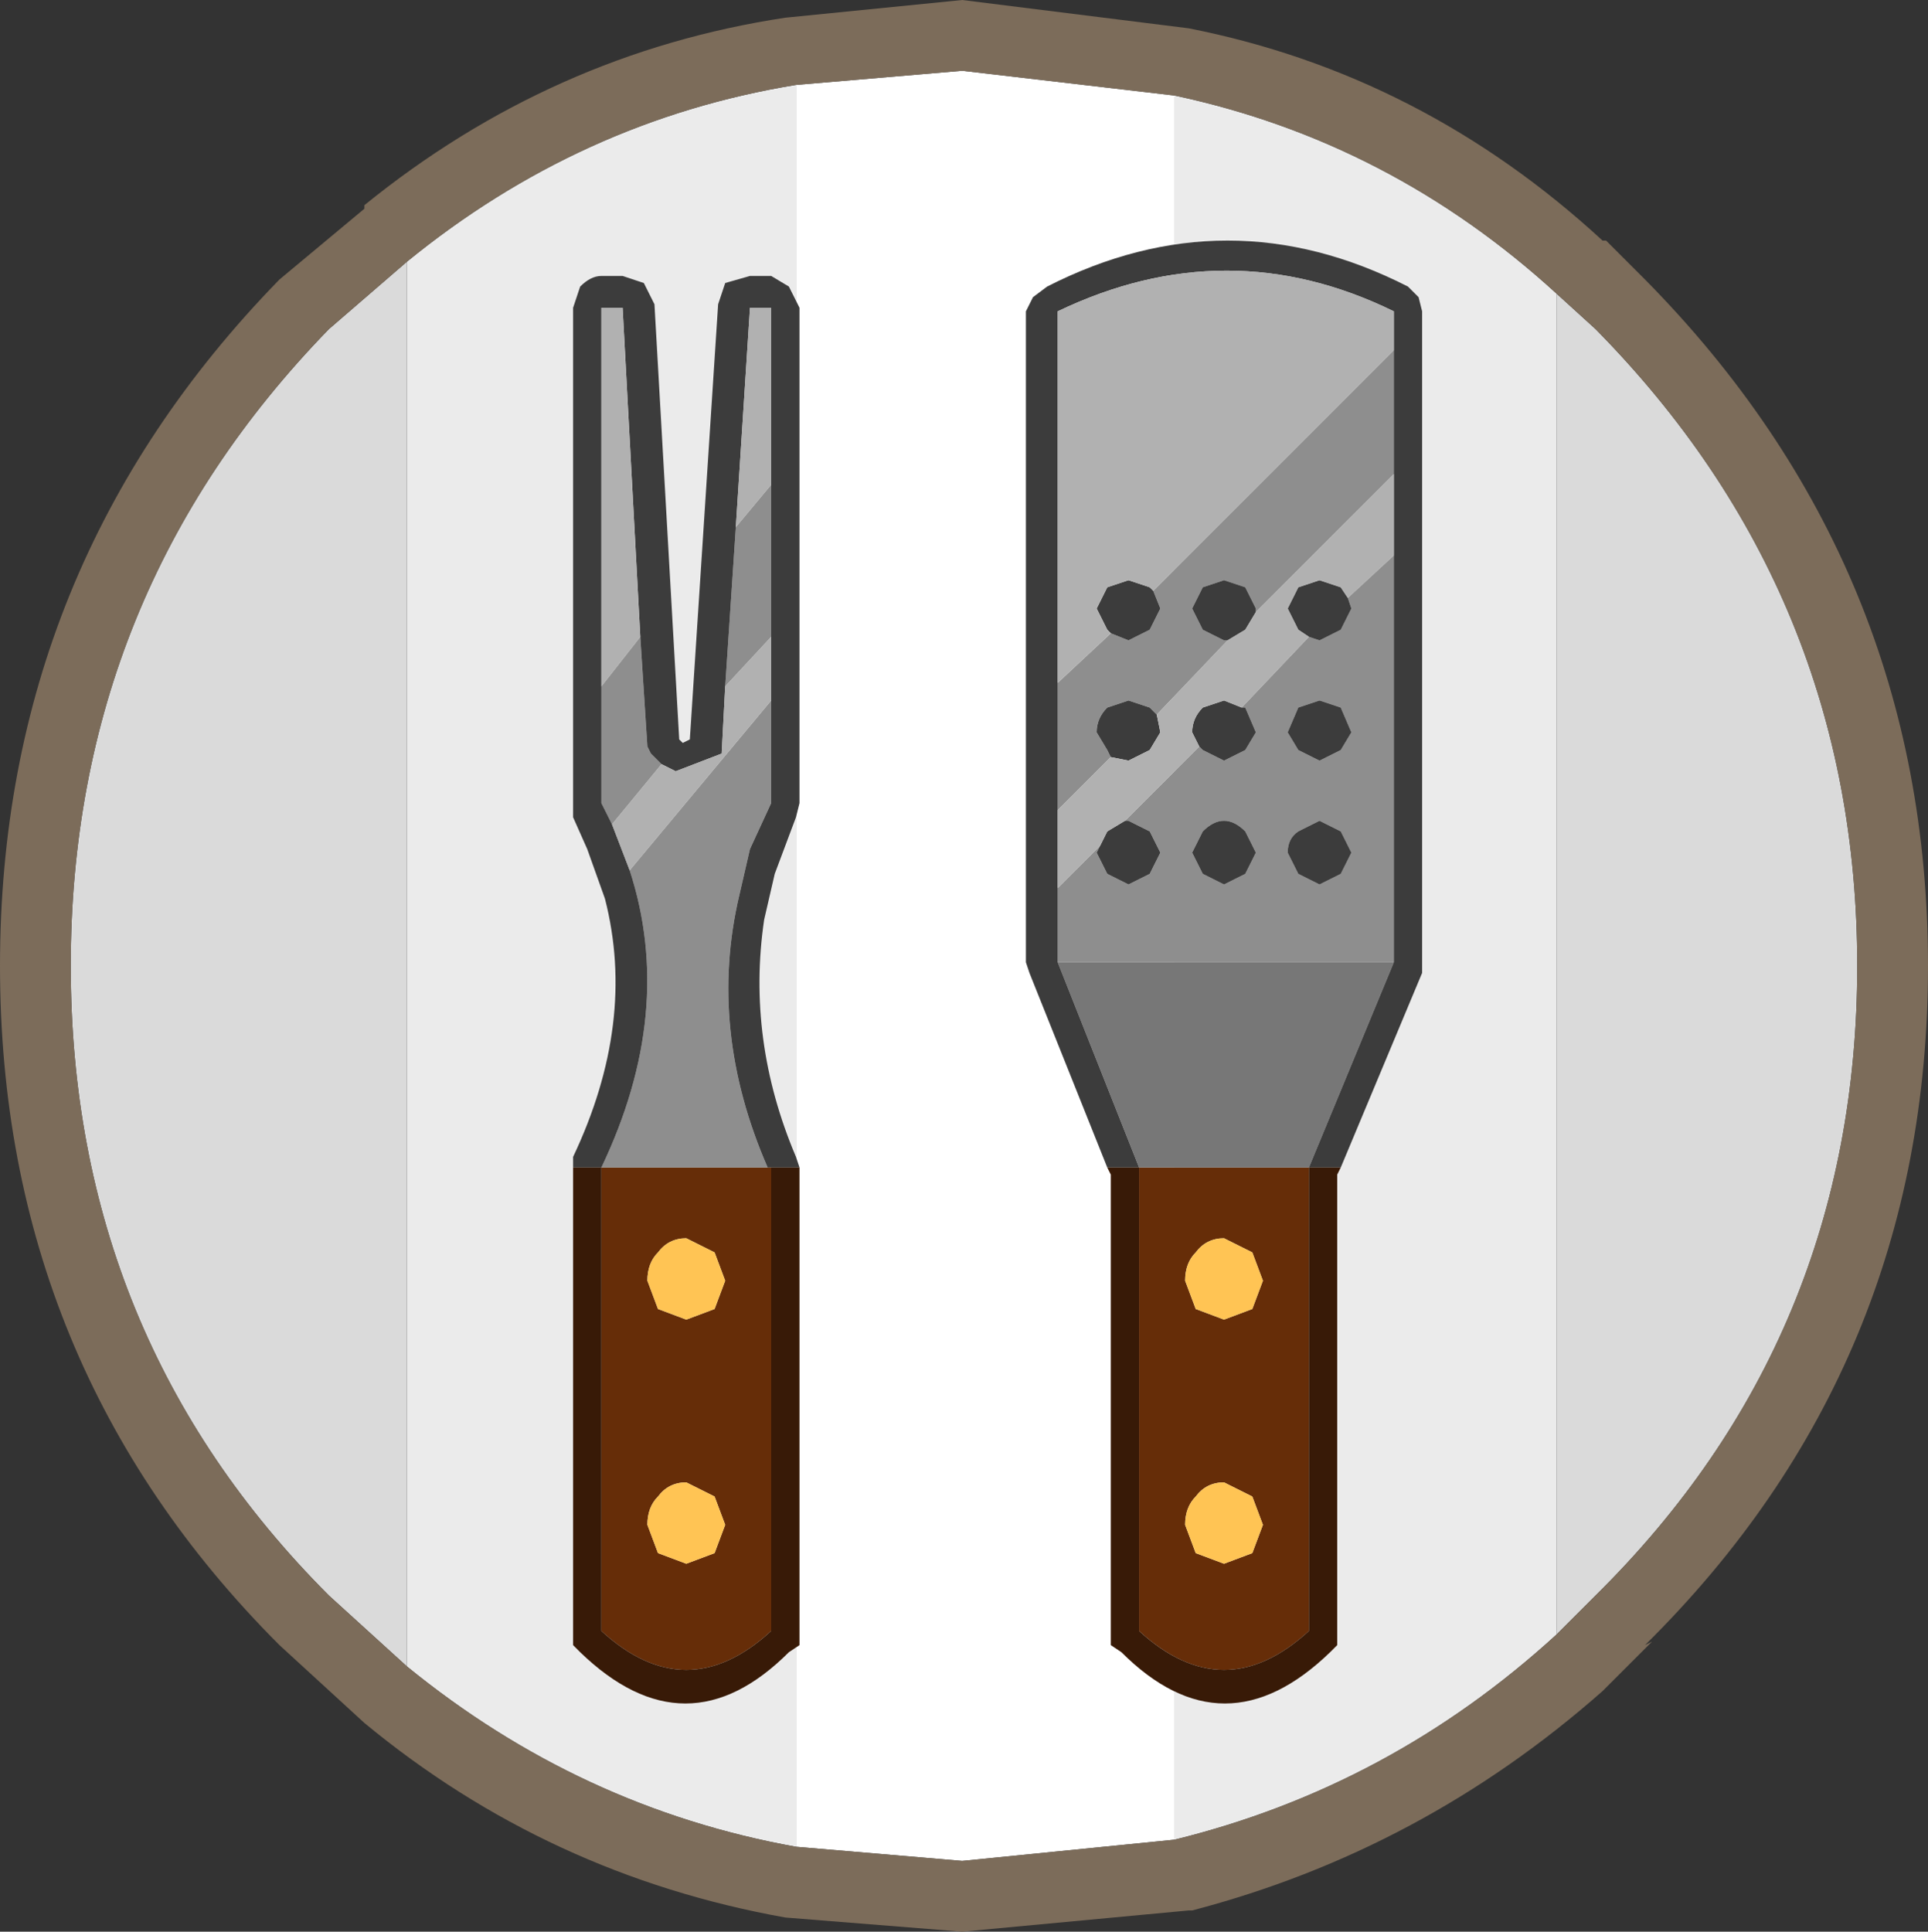 <?xml version="1.0" encoding="UTF-8" standalone="no"?>
<svg xmlns:ffdec="https://www.free-decompiler.com/flash" xmlns:xlink="http://www.w3.org/1999/xlink" ffdec:objectType="shape" height="27.3px" width="27.25px" xmlns="http://www.w3.org/2000/svg">
  <rect width="100%" height="100%" fill="#333333" stroke="none"/>
  <g transform="matrix(1.0, 0.0, 0.0, 1.0, -4.7, -45.2)">
    <path d="M15.95 46.4 L18.3 46.2 21.3 46.55 21.3 71.2 18.3 71.5 15.95 71.3 15.95 46.4" fill="#ffffff" fill-rule="evenodd" stroke="none"/>
    <path d="M26.7 49.35 L27.25 49.85 Q30.95 53.6 30.95 58.85 30.95 64.1 27.25 67.75 L26.7 68.3 26.7 49.35 M10.45 68.75 L9.35 67.75 Q5.7 64.1 5.7 58.85 5.7 53.6 9.35 49.85 L10.45 48.9 10.45 68.75" fill="#dadada" fill-rule="evenodd" stroke="none"/>
    <path d="M21.3 46.55 Q24.35 47.2 26.7 49.35 L26.7 68.3 Q24.35 70.45 21.3 71.2 L21.3 46.55 M15.95 71.3 Q12.9 70.75 10.45 68.75 L10.45 48.9 Q12.9 46.9 15.95 46.4 L15.95 71.3" fill="#ebebeb" fill-rule="evenodd" stroke="none"/>
    <path d="M21.3 46.55 L18.3 46.2 15.95 46.4 Q12.9 46.9 10.45 48.9 L9.35 49.85 Q5.7 53.6 5.7 58.85 5.7 64.1 9.35 67.75 L10.45 68.75 Q12.9 70.75 15.95 71.3 L18.3 71.5 21.3 71.2 Q24.35 70.45 26.7 68.3 L27.25 67.75 Q30.95 64.1 30.95 58.85 30.95 53.6 27.25 49.85 L26.7 49.35 Q24.35 47.2 21.3 46.55 M8.65 49.15 L9.85 48.15 9.85 48.1 Q12.5 45.95 15.8 45.45 L18.3 45.2 21.5 45.6 Q24.8 46.25 27.35 48.6 L27.4 48.6 27.95 49.15 Q31.95 53.2 31.95 58.85 31.95 64.5 27.95 68.45 L28.05 68.4 27.4 69.05 27.35 69.1 Q24.8 71.35 21.55 72.2 L21.5 72.2 18.3 72.5 15.8 72.3 Q12.45 71.7 9.85 69.55 L8.65 68.45 Q4.7 64.5 4.7 58.85 4.7 53.2 8.65 49.15" fill="#7c6c5a" fill-rule="evenodd" stroke="none"/>
    <path d="M15.55 61.7 L15.6 61.7 15.6 68.25 Q14.4 69.35 13.2 68.25 L13.2 61.7 15.55 61.7 M20.8 61.7 L23.2 61.7 23.2 68.25 Q22.0 69.35 20.8 68.25 L20.8 61.7 M22.55 66.75 L22.4 66.35 22.0 66.15 Q21.75 66.15 21.6 66.35 21.45 66.5 21.45 66.75 L21.6 67.15 22.0 67.3 22.4 67.15 22.55 66.75 M22.55 63.3 L22.4 62.9 22.0 62.7 Q21.75 62.7 21.6 62.9 21.45 63.05 21.45 63.3 L21.6 63.7 22.0 63.85 22.4 63.7 22.55 63.3 M13.85 63.3 L14.0 63.7 14.4 63.85 14.8 63.7 14.95 63.3 14.8 62.9 14.4 62.7 Q14.15 62.7 14.0 62.9 13.85 63.05 13.85 63.3 M13.85 66.75 L14.0 67.15 14.4 67.3 14.8 67.15 14.95 66.75 14.8 66.35 14.4 66.15 Q14.15 66.15 14.0 66.35 13.85 66.5 13.85 66.75" fill="#662d08" fill-rule="evenodd" stroke="none"/>
    <path d="M19.65 58.8 L19.65 57.75 20.25 57.15 20.2 57.25 20.35 57.55 20.65 57.7 20.95 57.55 21.1 57.25 20.95 56.95 20.65 56.8 20.6 56.8 21.65 55.75 21.7 55.8 22.0 55.95 22.3 55.8 22.45 55.55 22.3 55.2 22.25 55.2 23.2 54.2 23.35 54.25 23.65 54.1 23.8 53.8 23.75 53.65 24.4 53.05 24.4 58.8 19.65 58.8 M19.65 56.65 L19.65 54.85 20.4 54.15 20.65 54.25 20.95 54.1 21.1 53.8 21.0 53.55 24.4 50.15 24.4 51.9 22.45 53.85 22.45 53.8 22.3 53.5 22.0 53.4 21.7 53.5 21.55 53.8 21.7 54.1 22.0 54.25 22.05 54.25 21.05 55.3 20.95 55.2 20.65 55.1 20.35 55.2 Q20.2 55.35 20.2 55.55 L20.35 55.8 20.4 55.9 19.65 56.65 M13.2 61.7 Q14.25 59.5 13.6 57.5 L15.6 55.1 15.6 56.55 15.3 57.2 15.15 57.85 Q14.7 59.75 15.55 61.7 L13.2 61.7 M13.35 56.85 L13.2 56.55 13.2 54.9 13.75 54.2 13.85 55.75 13.9 55.85 14.05 56.0 13.35 56.85 M14.95 54.9 L15.1 52.65 15.6 52.05 15.6 54.2 14.95 54.9 M22.45 57.25 L22.3 56.95 Q22.15 56.8 22.0 56.8 21.85 56.8 21.7 56.95 L21.55 57.25 21.7 57.55 22.0 57.7 22.3 57.55 22.45 57.25 M23.8 57.25 L23.65 56.95 23.35 56.8 23.05 56.95 Q22.9 57.05 22.9 57.25 L23.05 57.55 23.35 57.7 23.65 57.55 23.8 57.25 M23.8 55.55 L23.65 55.2 23.35 55.1 23.05 55.2 22.9 55.55 23.05 55.8 23.35 55.95 23.65 55.8 23.8 55.55" fill="#8e8e8e" fill-rule="evenodd" stroke="none"/>
    <path d="M20.8 61.7 L19.65 58.8 24.4 58.8 23.2 61.7 20.8 61.7" fill="#777777" fill-rule="evenodd" stroke="none"/>
    <path d="M22.55 63.3 L22.4 63.7 22.0 63.85 21.6 63.7 21.45 63.3 Q21.45 63.05 21.6 62.9 21.75 62.7 22.0 62.7 L22.4 62.9 22.55 63.3 M22.55 66.75 L22.4 67.15 22.0 67.3 21.6 67.15 21.45 66.75 Q21.45 66.5 21.6 66.35 21.75 66.15 22.0 66.15 L22.4 66.35 22.55 66.75 M13.85 66.75 Q13.85 66.5 14.0 66.35 14.15 66.15 14.4 66.15 L14.8 66.35 14.95 66.75 14.8 67.15 14.4 67.3 14.0 67.15 13.85 66.75 M13.85 63.3 Q13.85 63.05 14.0 62.9 14.15 62.7 14.4 62.7 L14.8 62.9 14.95 63.3 14.8 63.7 14.4 63.85 14.0 63.7 13.85 63.3" fill="#ffc454" fill-rule="evenodd" stroke="none"/>
    <path d="M20.35 61.7 L19.25 58.95 19.2 58.8 19.2 49.6 19.3 49.4 19.5 49.25 Q22.05 47.95 24.6 49.25 L24.75 49.4 24.8 49.6 24.8 58.8 24.8 58.95 23.65 61.7 23.2 61.7 24.4 58.8 24.4 53.05 24.4 51.9 24.4 50.15 24.4 49.6 Q22.05 48.45 19.65 49.6 L19.65 54.85 19.65 56.65 19.65 57.75 19.65 58.8 20.8 61.7 20.35 61.7 M12.8 61.7 L12.8 61.55 Q13.7 59.65 13.25 57.9 L13.0 57.2 12.8 56.75 12.8 56.55 12.8 49.55 12.9 49.25 Q13.05 49.1 13.2 49.1 L13.5 49.1 13.8 49.2 13.95 49.5 14.3 55.65 14.35 55.7 14.45 55.65 14.85 49.5 14.95 49.2 15.3 49.1 15.6 49.1 15.85 49.25 16.0 49.55 16.0 56.55 15.95 56.75 15.65 57.55 15.5 58.2 Q15.25 59.9 15.95 61.55 L16.0 61.7 15.6 61.7 15.55 61.7 Q14.7 59.75 15.15 57.85 L15.3 57.2 15.6 56.55 15.6 55.1 15.6 54.2 15.6 52.05 15.6 49.55 15.3 49.55 15.1 52.65 14.95 54.9 14.9 55.85 14.25 56.1 14.05 56.0 13.9 55.85 13.85 55.75 13.75 54.2 13.5 49.55 13.2 49.55 13.2 54.9 13.2 56.55 13.35 56.85 13.6 57.5 Q14.25 59.5 13.2 61.7 L12.8 61.7 M22.05 54.25 L22.0 54.25 21.7 54.1 21.55 53.8 21.7 53.5 22.0 53.4 22.3 53.5 22.45 53.8 22.45 53.85 22.3 54.1 22.05 54.25 M21.05 55.3 L21.1 55.55 20.95 55.8 20.65 55.95 20.4 55.9 20.35 55.8 20.2 55.55 Q20.2 55.35 20.35 55.2 L20.65 55.1 20.95 55.2 21.05 55.3 M20.4 54.15 L20.35 54.1 20.2 53.8 20.35 53.5 20.65 53.4 20.95 53.5 21.0 53.55 21.1 53.8 20.95 54.1 20.65 54.25 20.4 54.15 M21.65 55.75 L21.55 55.55 Q21.55 55.35 21.7 55.2 L22.0 55.1 22.25 55.2 22.3 55.2 22.45 55.55 22.3 55.8 22.0 55.95 21.7 55.8 21.65 55.75 M23.2 54.2 L23.05 54.1 22.9 53.8 23.05 53.5 23.35 53.4 23.65 53.5 23.75 53.65 23.8 53.8 23.65 54.1 23.35 54.25 23.2 54.2 M20.6 56.8 L20.65 56.8 20.95 56.95 21.1 57.25 20.95 57.55 20.65 57.7 20.35 57.55 20.2 57.25 20.25 57.15 20.35 56.95 20.6 56.8 M23.8 55.55 L23.65 55.8 23.35 55.95 23.05 55.8 22.9 55.55 23.05 55.2 23.35 55.1 23.65 55.2 23.8 55.55 M23.8 57.25 L23.65 57.55 23.35 57.7 23.05 57.55 22.9 57.25 Q22.9 57.05 23.05 56.95 L23.35 56.8 23.65 56.95 23.8 57.25 M22.45 57.25 L22.3 57.55 22.0 57.7 21.7 57.55 21.55 57.25 21.7 56.95 Q21.85 56.8 22.0 56.8 22.15 56.8 22.3 56.95 L22.45 57.25" fill="#3c3c3c" fill-rule="evenodd" stroke="none"/>
    <path d="M19.65 57.75 L19.65 56.65 20.4 55.9 20.65 55.95 20.95 55.8 21.1 55.55 21.05 55.3 22.05 54.25 22.3 54.1 22.45 53.85 24.4 51.9 24.4 53.05 23.75 53.65 23.65 53.5 23.35 53.4 23.05 53.5 22.9 53.8 23.05 54.1 23.2 54.2 22.25 55.2 22.0 55.1 21.7 55.2 Q21.55 55.35 21.55 55.55 L21.65 55.75 20.6 56.8 20.35 56.95 20.25 57.15 19.65 57.75 M19.65 54.85 L19.65 49.6 Q22.05 48.45 24.4 49.6 L24.4 50.15 21.0 53.55 20.95 53.5 20.65 53.4 20.35 53.5 20.2 53.8 20.35 54.1 20.4 54.15 19.65 54.85 M13.6 57.5 L13.35 56.85 14.05 56.0 14.25 56.1 14.9 55.85 14.95 54.9 15.6 54.2 15.6 55.1 13.6 57.5 M13.2 54.9 L13.2 49.55 13.5 49.55 13.75 54.2 13.2 54.9 M15.1 52.65 L15.3 49.55 15.6 49.55 15.6 52.05 15.1 52.65" fill="#b1b1b1" fill-rule="evenodd" stroke="none"/>
    <path d="M20.35 61.7 L20.8 61.7 20.8 68.25 Q22.0 69.35 23.2 68.25 L23.2 61.7 23.65 61.7 23.6 61.8 23.6 68.25 23.6 68.45 23.5 68.55 Q22.0 70.0 20.55 68.55 L20.4 68.45 20.4 68.25 20.4 61.8 20.35 61.7 M16.0 61.7 L16.0 68.25 16.0 68.45 15.85 68.55 Q14.4 70.0 12.9 68.55 L12.8 68.45 12.8 68.25 12.8 61.7 13.2 61.7 13.2 68.25 Q14.4 69.35 15.6 68.25 L15.6 61.7 16.0 61.7" fill="#381a07" fill-rule="evenodd" stroke="none"/>
  </g>
</svg>

